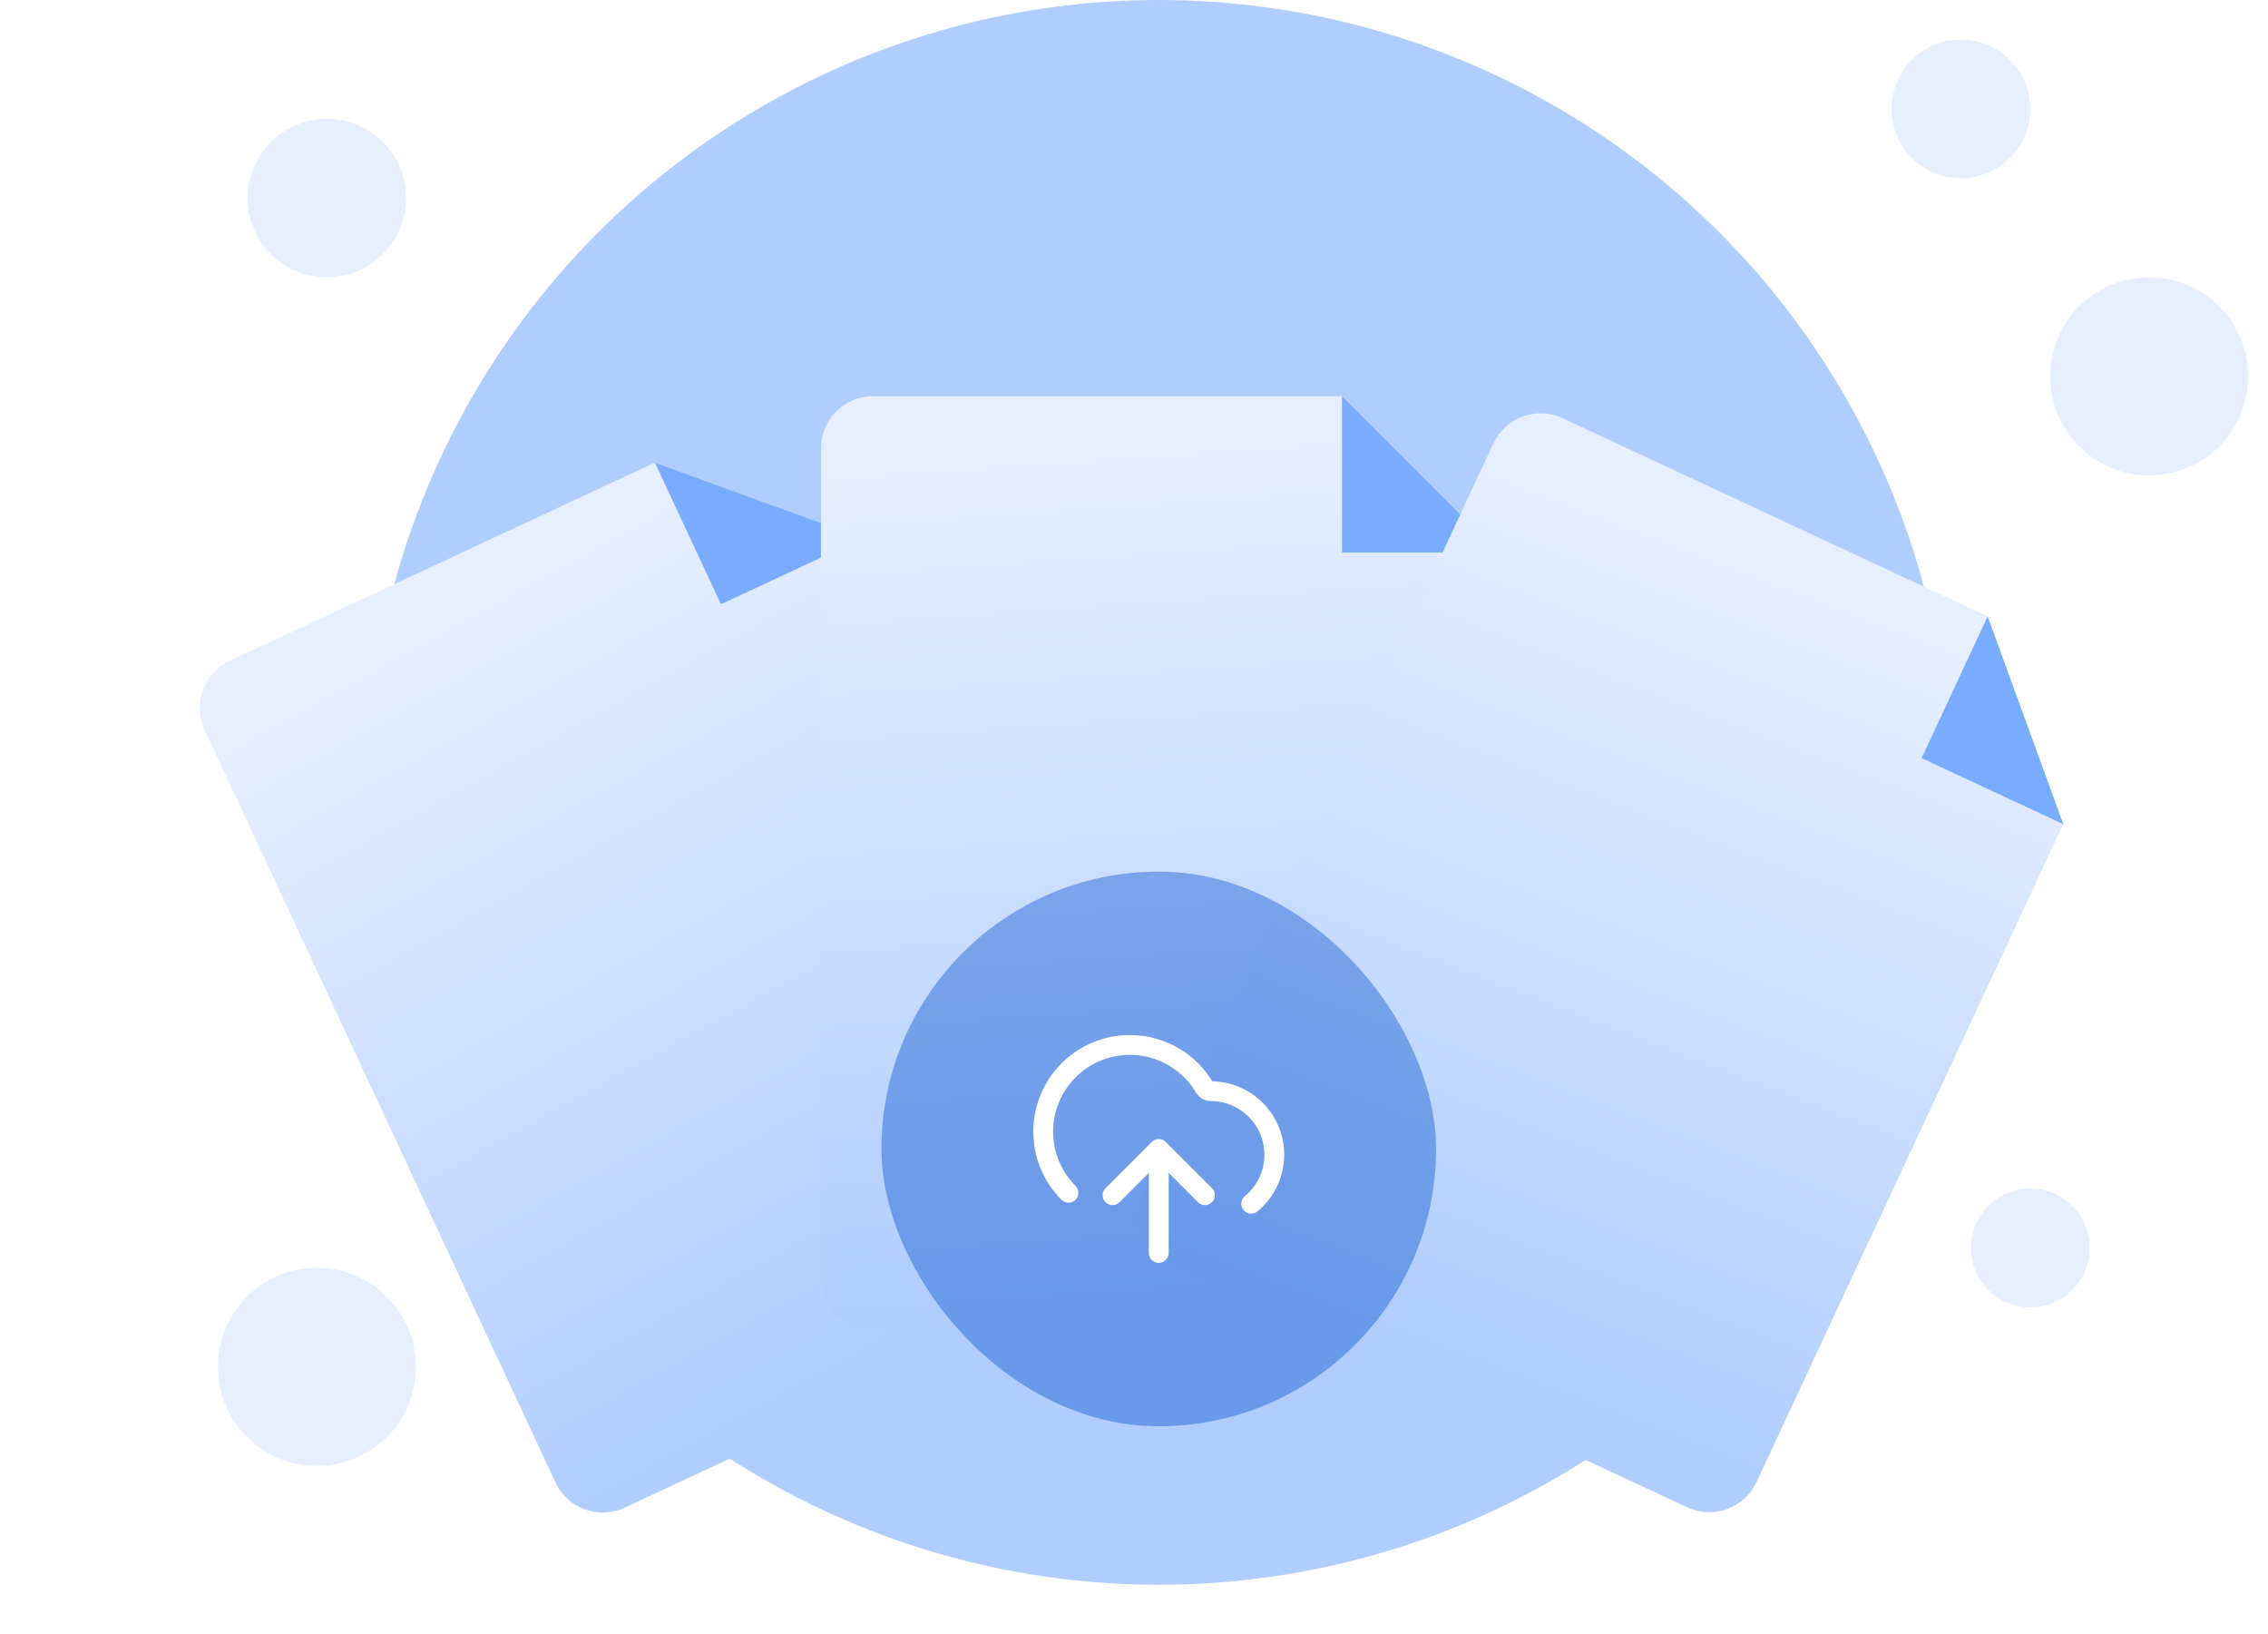 <svg width="229" height="165" viewBox="0 0 229 165" fill="none" xmlns="http://www.w3.org/2000/svg">
<circle cx="117" cy="80" r="80" fill="#B0CDFF"/>
<circle cx="33" cy="20" r="8" fill="#E6EFFF"/>
<circle cx="205" cy="126" r="6" fill="#E6EFFF"/>
<circle cx="32" cy="138" r="10" fill="#E6EFFF"/>
<circle cx="217" cy="38" r="10" fill="#E6EFFF"/>
<circle cx="198" cy="11" r="7" fill="#E6EFFF"/>
<g filter="url(#filter0_dd_3046_137729)">
<path d="M63.078 124.215L115.53 99.756C118.163 98.528 119.302 95.398 118.074 92.764L87.099 26.337L66.123 18.703L23.209 38.714C20.575 39.942 19.436 43.072 20.664 45.706L56.087 121.67C57.315 124.303 60.445 125.443 63.078 124.215Z" fill="url(#paint0_linear_3046_137729)"/>
<path d="M66.123 18.703L87.098 26.337L72.793 33.008L66.123 18.703Z" fill="#79ABFF"/>
</g>
<g filter="url(#filter1_dd_3046_137729)">
<path d="M88.152 106.339H146.025C148.931 106.339 151.287 103.984 151.287 101.078V27.784L135.503 12H88.152C85.246 12 82.891 14.355 82.891 17.261V101.078C82.891 103.984 85.246 106.339 88.152 106.339Z" fill="url(#paint1_linear_3046_137729)"/>
<path d="M135.503 12L151.287 27.784H135.503V12Z" fill="#79ABFF"/>
</g>
<g filter="url(#filter2_dd_3046_137729)">
<path d="M117.91 99.724L170.362 124.182C172.995 125.41 176.126 124.271 177.354 121.638L208.329 55.21L200.695 34.235L157.78 14.223C155.147 12.995 152.016 14.135 150.788 16.768L115.366 92.732C114.138 95.366 115.277 98.496 117.91 99.724Z" fill="url(#paint2_linear_3046_137729)"/>
<path d="M200.694 34.234L208.329 55.21L194.024 48.539L200.694 34.234Z" fill="#79ABFF"/>
</g>
<g filter="url(#filter3_b_3046_137729)">
<rect x="89" y="88" width="56" height="56" rx="28" fill="#004CCC" fill-opacity="0.4"/>
<path d="M112.333 120.667L117 116M117 116L121.666 120.667M117 116V126.5M126.333 121.533C127.758 120.356 128.666 118.576 128.666 116.583C128.666 113.04 125.793 110.167 122.25 110.167C121.995 110.167 121.756 110.034 121.627 109.814C120.105 107.232 117.297 105.5 114.083 105.5C109.251 105.5 105.333 109.418 105.333 114.25C105.333 116.66 106.308 118.843 107.884 120.426" stroke="white" stroke-width="2" stroke-linecap="round" stroke-linejoin="round"/>
</g>
<defs>
<filter id="filter0_dd_3046_137729" x="-1.56" y="12.031" width="141.857" height="154.406" filterUnits="userSpaceOnUse" color-interpolation-filters="sRGB">
<feFlood flood-opacity="0" result="BackgroundImageFix"/>
<feColorMatrix in="SourceAlpha" type="matrix" values="0 0 0 0 0 0 0 0 0 0 0 0 0 0 0 0 0 0 127 0" result="hardAlpha"/>
<feMorphology radius="4" operator="erode" in="SourceAlpha" result="effect1_dropShadow_3046_137729"/>
<feOffset dy="8"/>
<feGaussianBlur stdDeviation="4"/>
<feColorMatrix type="matrix" values="0 0 0 0 0.063 0 0 0 0 0.094 0 0 0 0 0.157 0 0 0 0.03 0"/>
<feBlend mode="normal" in2="BackgroundImageFix" result="effect1_dropShadow_3046_137729"/>
<feColorMatrix in="SourceAlpha" type="matrix" values="0 0 0 0 0 0 0 0 0 0 0 0 0 0 0 0 0 0 127 0" result="hardAlpha"/>
<feMorphology radius="4" operator="erode" in="SourceAlpha" result="effect2_dropShadow_3046_137729"/>
<feOffset dy="20"/>
<feGaussianBlur stdDeviation="12"/>
<feColorMatrix type="matrix" values="0 0 0 0 0.063 0 0 0 0 0.094 0 0 0 0 0.157 0 0 0 0.08 0"/>
<feBlend mode="normal" in2="effect1_dropShadow_3046_137729" result="effect2_dropShadow_3046_137729"/>
<feBlend mode="normal" in="SourceGraphic" in2="effect2_dropShadow_3046_137729" result="shape"/>
</filter>
<filter id="filter1_dd_3046_137729" x="62.891" y="12" width="108.396" height="134.34" filterUnits="userSpaceOnUse" color-interpolation-filters="sRGB">
<feFlood flood-opacity="0" result="BackgroundImageFix"/>
<feColorMatrix in="SourceAlpha" type="matrix" values="0 0 0 0 0 0 0 0 0 0 0 0 0 0 0 0 0 0 127 0" result="hardAlpha"/>
<feMorphology radius="4" operator="erode" in="SourceAlpha" result="effect1_dropShadow_3046_137729"/>
<feOffset dy="8"/>
<feGaussianBlur stdDeviation="4"/>
<feColorMatrix type="matrix" values="0 0 0 0 0.063 0 0 0 0 0.094 0 0 0 0 0.157 0 0 0 0.03 0"/>
<feBlend mode="normal" in2="BackgroundImageFix" result="effect1_dropShadow_3046_137729"/>
<feColorMatrix in="SourceAlpha" type="matrix" values="0 0 0 0 0 0 0 0 0 0 0 0 0 0 0 0 0 0 127 0" result="hardAlpha"/>
<feMorphology radius="4" operator="erode" in="SourceAlpha" result="effect2_dropShadow_3046_137729"/>
<feOffset dy="20"/>
<feGaussianBlur stdDeviation="12"/>
<feColorMatrix type="matrix" values="0 0 0 0 0.063 0 0 0 0 0.094 0 0 0 0 0.157 0 0 0 0.08 0"/>
<feBlend mode="normal" in2="effect1_dropShadow_3046_137729" result="effect2_dropShadow_3046_137729"/>
<feBlend mode="normal" in="SourceGraphic" in2="effect2_dropShadow_3046_137729" result="shape"/>
</filter>
<filter id="filter2_dd_3046_137729" x="93.143" y="12" width="141.857" height="154.406" filterUnits="userSpaceOnUse" color-interpolation-filters="sRGB">
<feFlood flood-opacity="0" result="BackgroundImageFix"/>
<feColorMatrix in="SourceAlpha" type="matrix" values="0 0 0 0 0 0 0 0 0 0 0 0 0 0 0 0 0 0 127 0" result="hardAlpha"/>
<feMorphology radius="4" operator="erode" in="SourceAlpha" result="effect1_dropShadow_3046_137729"/>
<feOffset dy="8"/>
<feGaussianBlur stdDeviation="4"/>
<feColorMatrix type="matrix" values="0 0 0 0 0.063 0 0 0 0 0.094 0 0 0 0 0.157 0 0 0 0.03 0"/>
<feBlend mode="normal" in2="BackgroundImageFix" result="effect1_dropShadow_3046_137729"/>
<feColorMatrix in="SourceAlpha" type="matrix" values="0 0 0 0 0 0 0 0 0 0 0 0 0 0 0 0 0 0 127 0" result="hardAlpha"/>
<feMorphology radius="4" operator="erode" in="SourceAlpha" result="effect2_dropShadow_3046_137729"/>
<feOffset dy="20"/>
<feGaussianBlur stdDeviation="12"/>
<feColorMatrix type="matrix" values="0 0 0 0 0.063 0 0 0 0 0.094 0 0 0 0 0.157 0 0 0 0.08 0"/>
<feBlend mode="normal" in2="effect1_dropShadow_3046_137729" result="effect2_dropShadow_3046_137729"/>
<feBlend mode="normal" in="SourceGraphic" in2="effect2_dropShadow_3046_137729" result="shape"/>
</filter>
<filter id="filter3_b_3046_137729" x="81" y="80" width="72" height="72" filterUnits="userSpaceOnUse" color-interpolation-filters="sRGB">
<feFlood flood-opacity="0" result="BackgroundImageFix"/>
<feGaussianBlur in="BackgroundImageFix" stdDeviation="4"/>
<feComposite in2="SourceAlpha" operator="in" result="effect1_backgroundBlur_3046_137729"/>
<feBlend mode="normal" in="SourceGraphic" in2="effect1_backgroundBlur_3046_137729" result="shape"/>
</filter>
<linearGradient id="paint0_linear_3046_137729" x1="59.997" y1="124.419" x2="18.197" y2="49.01" gradientUnits="userSpaceOnUse">
<stop stop-color="#B0CDFF"/>
<stop offset="1" stop-color="#E6EFFF"/>
</linearGradient>
<linearGradient id="paint1_linear_3046_137729" x1="85.272" y1="105.223" x2="79.259" y2="19.213" gradientUnits="userSpaceOnUse">
<stop stop-color="#B0CDFF"/>
<stop offset="1" stop-color="#E6EFFF"/>
</linearGradient>
<linearGradient id="paint2_linear_3046_137729" x1="115.773" y1="97.495" x2="146.672" y2="17.002" gradientUnits="userSpaceOnUse">
<stop stop-color="#B0CDFF"/>
<stop offset="1" stop-color="#E6EFFF"/>
</linearGradient>
</defs>
</svg>

